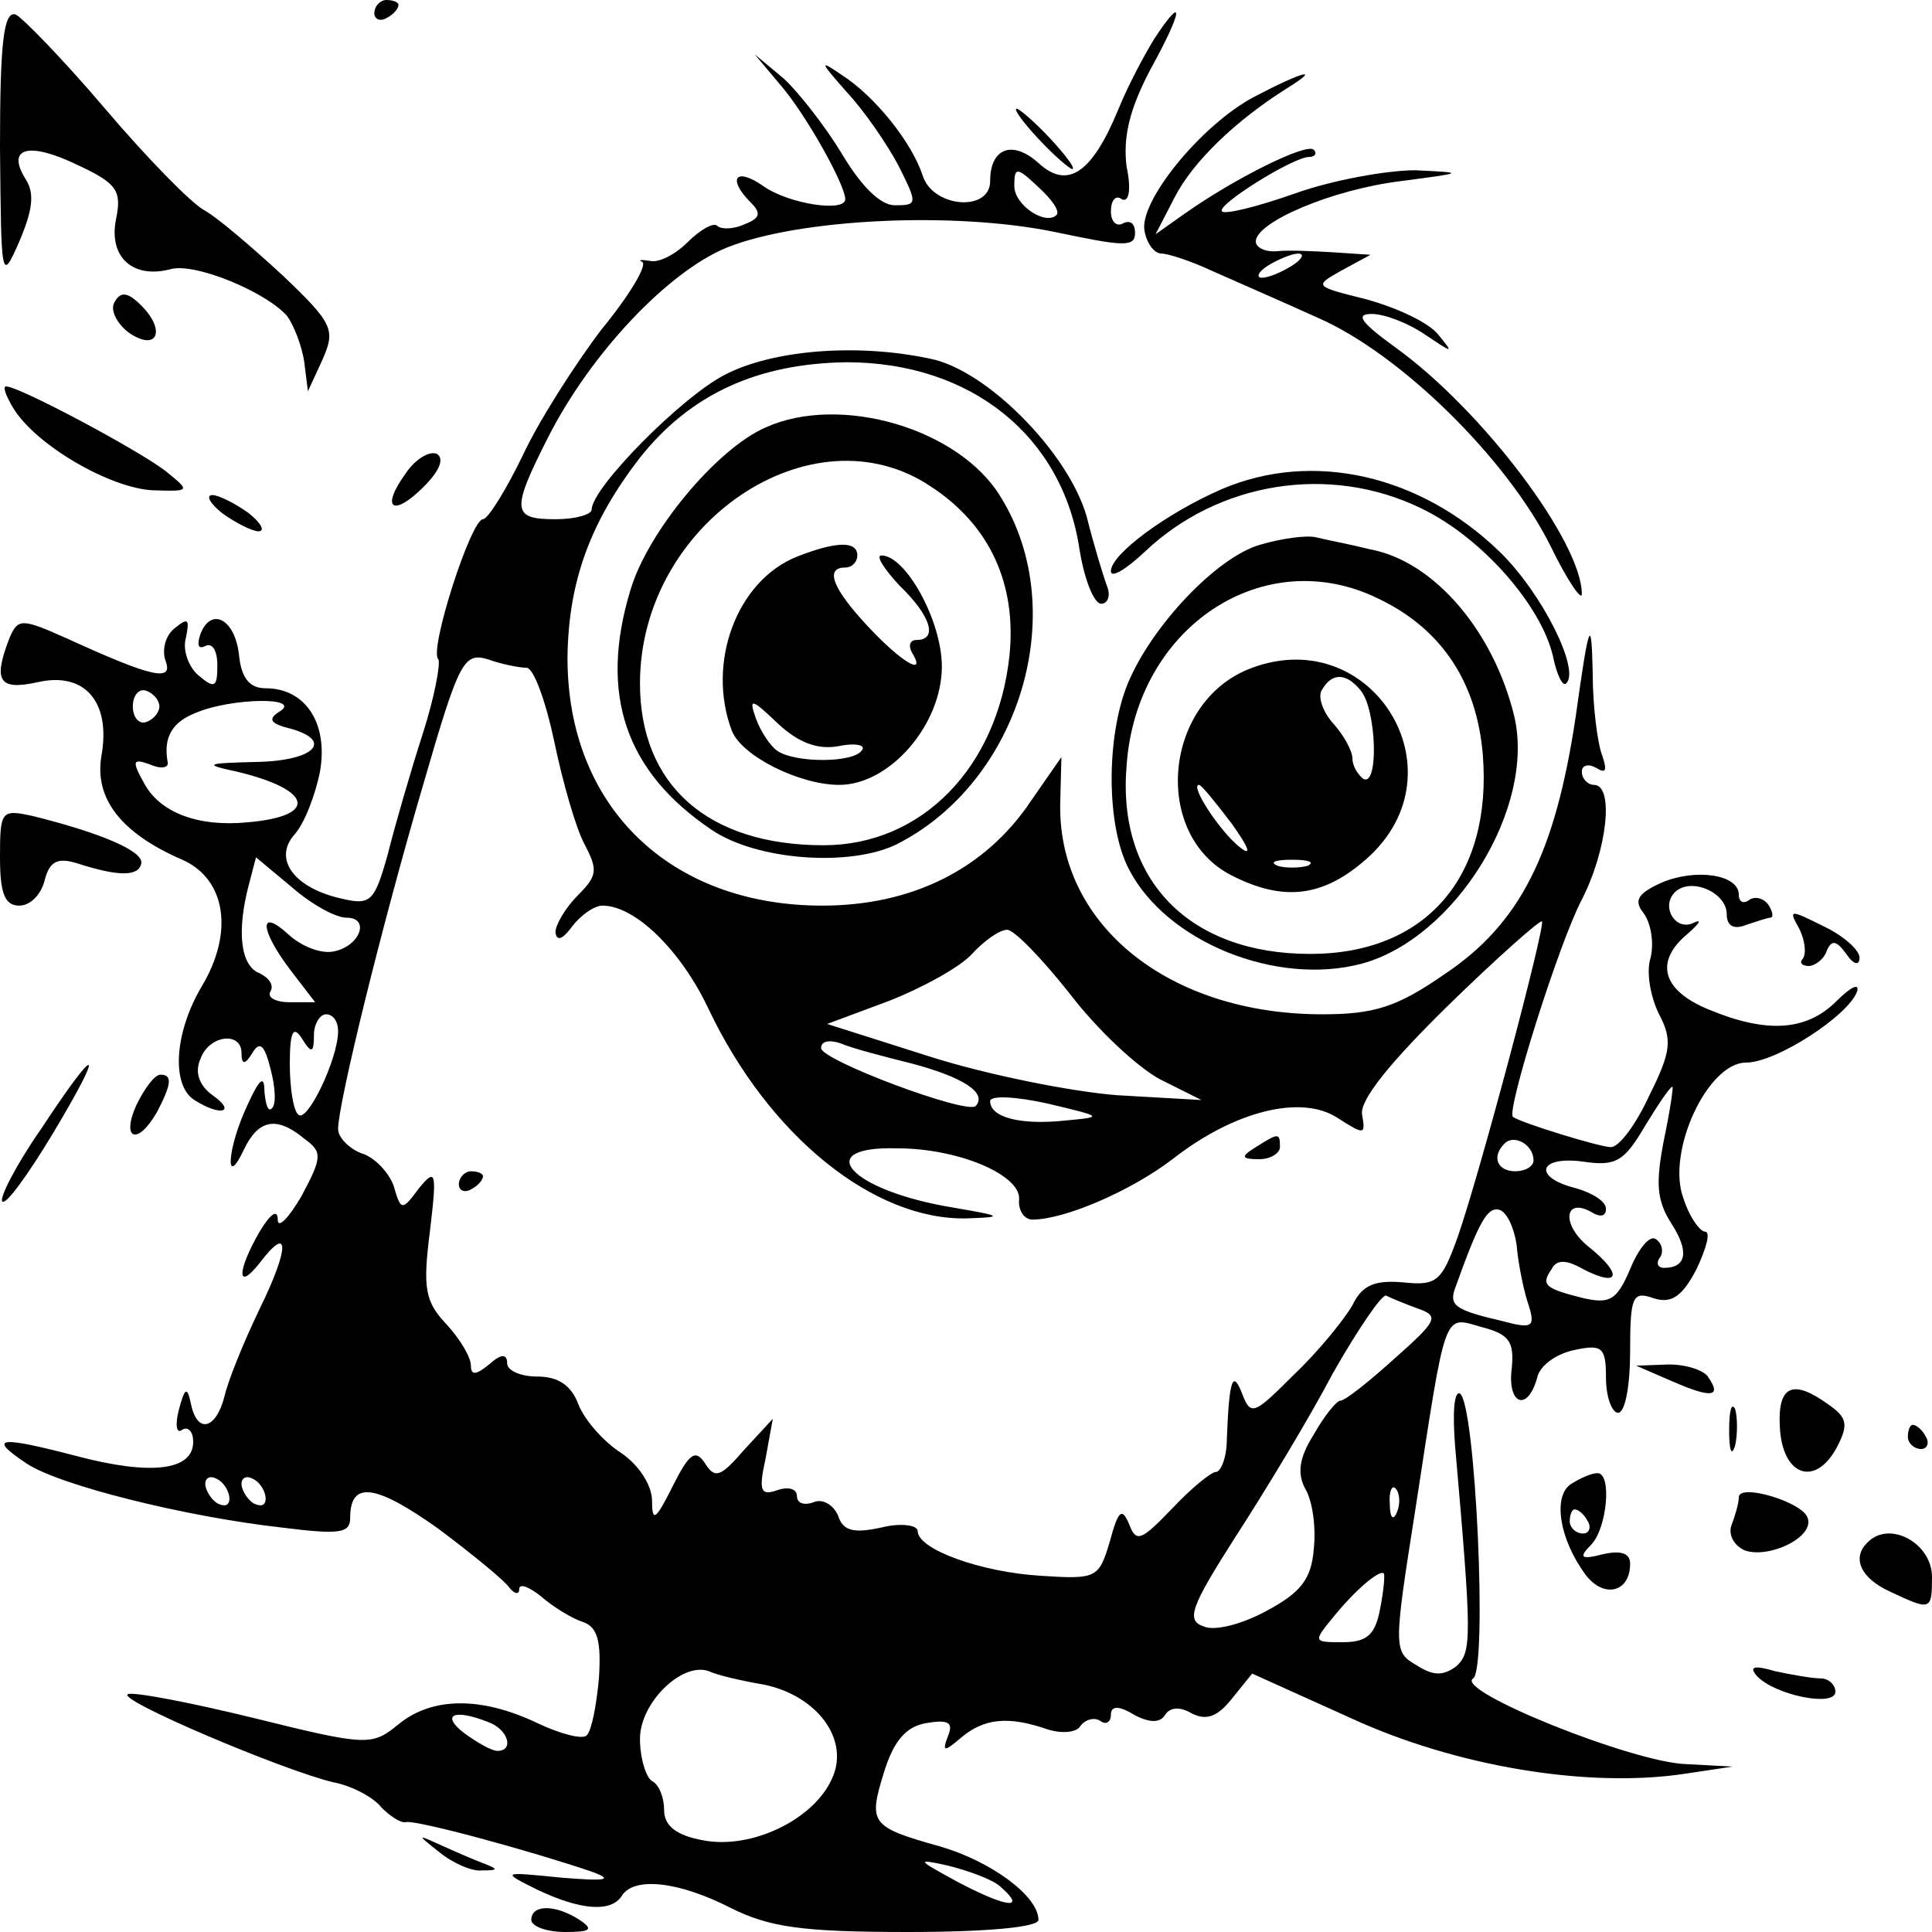 <?xml version="1.0" encoding="UTF-8"?>
<svg xmlns="http://www.w3.org/2000/svg" xmlns:xlink="http://www.w3.org/1999/xlink" width="200px" height="200px" viewBox="0 0 200 200" version="1.1">
<g id="surface1">
<path style=" stroke:none;fill-rule:nonzero;fill:rgb(0%,0%,0%);fill-opacity:1;" d="M 38.75 1.375 C 38.75 2 39.375 2.25 40 1.875 C 40.75 1.5 41.25 0.875 41.25 0.5 C 41.25 0.25 40.75 0 40 0 C 39.375 0 38.75 0.625 38.75 1.375 Z M 38.75 1.375 "/>
<path style=" stroke:none;fill-rule:nonzero;fill:rgb(0%,0%,0%);fill-opacity:1;" d="M 0 15.25 C 0.125 29 0.125 29.25 2 25 C 3.375 21.75 3.625 20 2.625 18.5 C 0.625 15.25 3 14.625 8.125 17.125 C 12.125 19 12.625 19.75 12 22.75 C 11.25 26.625 13.75 28.875 17.625 27.875 C 20.125 27.125 27.625 30.25 29.75 32.75 C 30.375 33.625 31.25 35.75 31.5 37.5 L 31.875 40.5 L 33.375 37.25 C 34.75 34.125 34.5 33.5 29.25 28.5 C 26.125 25.625 22.5 22.5 21.125 21.75 C 19.75 21 15.125 16.25 10.875 11.25 C 6.625 6.25 2.375 1.875 1.625 1.5 C 0.375 1.125 0 4.375 0 15.25 Z M 0 15.25 "/>
<path style=" stroke:none;fill-rule:nonzero;fill:rgb(0%,0%,0%);fill-opacity:1;" d="M 119.5 4 C 118.5 5.625 116.75 8.875 115.75 11.375 C 113 18 110.5 19.625 107.5 16.875 C 104.875 14.5 102.5 15.25 102.5 18.75 C 102.5 22 96.5 21.5 95.5 18.125 C 94.375 14.75 90.625 10 87.125 7.75 C 84.75 6.125 84.875 6.375 87.625 9.5 C 89.5 11.5 91.875 15 93 17.125 C 95 21.125 95 21.25 92.625 21.25 C 91.125 21.25 89.125 19.25 87.125 15.875 C 85.375 13 82.625 9.5 81.125 8.125 L 78.125 5.625 L 80.75 8.75 C 83.375 11.75 87.5 19.125 87.5 20.625 C 87.5 22 81.625 21.125 79 19.25 C 76.125 17.25 75.25 18.5 77.75 21 C 78.875 22.125 78.625 22.625 77 23.25 C 75.875 23.75 74.625 23.75 74.25 23.375 C 73.875 23 72.5 23.75 71.125 25.125 C 69.875 26.375 68.125 27.25 67.25 27 C 66.375 26.875 66 26.875 66.5 27.125 C 67 27.5 65.125 30.625 62.25 34.125 C 59.5 37.75 55.75 43.625 54.125 47.125 C 52.375 50.75 50.5 53.75 50 53.75 C 48.75 53.75 44.375 67.375 45.375 68.25 C 45.625 68.625 45 72.125 43.75 76 C 42.5 79.875 40.875 85.5 40.125 88.5 C 38.75 93.375 38.375 93.75 35.25 93 C 30.375 91.875 28.25 88.875 30.5 86.375 C 31.5 85.25 32.625 82.375 33.125 79.875 C 34 74.875 31.625 71.25 27.5 71.25 C 25.875 71.25 25 70.25 24.75 67.875 C 24.375 64.125 21.875 62.75 20.75 65.625 C 20.375 66.75 20.5 67.25 21.25 66.875 C 22 66.5 22.5 67.375 22.5 68.875 C 22.5 71.125 22.25 71.375 20.5 69.875 C 19.5 69 18.875 67.25 19.25 66 C 19.625 64.125 19.5 63.875 18.125 65 C 17.125 65.75 16.75 67.25 17.125 68.375 C 18 70.625 15.75 70.125 7 66.125 C 2.25 64 1.875 64 1 66 C -0.75 70.5 -0.125 71.5 3.875 70.625 C 8.75 69.5 11.5 72.625 10.5 78.25 C 9.75 82.625 12.5 86.25 18.875 89 C 23.375 91 24.25 96.5 20.875 102.125 C 18 107 17.75 112.375 20.125 113.875 C 22.875 115.625 24.5 115.125 22 113.375 C 20.625 112.375 20.125 111 20.75 109.625 C 21.625 107.125 25 106.75 25 109 C 25 110.25 25.375 110.25 26.125 109 C 26.875 107.75 27.375 108.125 28 110.625 C 28.5 112.5 28.625 114.375 28.125 114.75 C 27.75 115.125 27.5 114.375 27.375 113 C 27.375 111.25 26.875 111.625 25.625 114.375 C 23.5 118.875 23.25 123.25 25.25 119 C 26.75 115.875 28.625 115.5 31.5 117.875 C 33.375 119.25 33.375 119.75 31.25 123.75 C 29.875 126.125 28.75 127.25 28.75 126.25 C 28.75 125.125 28 125.625 26.875 127.5 C 24.5 131.625 24.5 133.75 26.875 130.75 C 30 126.625 30 129.125 26.875 135.5 C 25.25 138.875 23.625 142.875 23.25 144.5 C 22.375 148 20.375 148.5 19.75 145.25 C 19.375 143.5 19.125 143.625 18.5 146 C 18.125 147.5 18.25 148.5 18.875 148 C 19.5 147.625 20 148.25 20 149.25 C 20 152.25 15.625 152.75 8 150.75 C -0.125 148.625 -1.375 148.75 2.75 151.5 C 6.125 153.75 19.125 157 29.125 158.125 C 35.125 158.875 36.25 158.75 36.25 157.125 C 36.25 153.25 38.875 153.625 45.375 158.25 C 48.875 160.875 52.25 163.625 52.75 164.375 C 53.25 165 53.75 165.125 53.75 164.5 C 53.75 163.875 54.75 164.25 56 165.25 C 57.125 166.25 59.125 167.5 60.25 167.875 C 61.875 168.375 62.25 169.875 62 173.75 C 61.75 176.5 61.25 179.125 60.75 179.625 C 60.375 180.125 58 179.5 55.625 178.375 C 49.875 175.625 44.75 175.625 41.25 178.5 C 38.5 180.75 38 180.75 26.375 177.875 C 19.75 176.25 13.875 175.125 13.25 175.375 C 11.875 175.875 29.25 183.25 34.5 184.5 C 36.5 184.875 38.75 186.125 39.5 187.125 C 40.375 188 41.5 188.75 42 188.625 C 43.125 188.375 55 191.625 61.25 193.75 C 63.625 194.625 62.75 194.75 58.125 194.375 C 51.875 193.75 51.875 193.75 55.625 195.625 C 60.125 197.75 63.25 198 64.375 196.25 C 65.625 194.25 70.25 194.75 75.625 197.5 C 79.625 199.5 83 200 94 200 C 102.125 200 107.5 199.5 107.5 198.75 C 107.5 196.25 102.5 192.625 97.25 191.125 C 90.125 189.125 89.875 188.75 91.5 183.5 C 92.5 180.25 93.75 178.75 95.875 178.375 C 98.125 178 98.75 178.25 98.125 179.75 C 97.5 181.375 97.75 181.375 99.5 179.875 C 101.875 177.875 104.375 177.625 108.375 179 C 109.875 179.5 111.5 179.375 111.875 178.625 C 112.375 178 113.25 177.75 113.875 178.125 C 114.5 178.625 115 178.25 115 177.5 C 115 176.625 115.75 176.5 117.375 177.5 C 119 178.375 120.125 178.375 120.625 177.5 C 121.125 176.75 122.125 176.625 123.375 177.375 C 124.875 178.125 126 177.75 127.5 175.875 L 129.625 173.25 L 139.875 177.875 C 150.75 182.875 164.375 185.125 174.375 183.625 L 179.375 182.875 L 174.625 182.625 C 169.125 182.5 150.5 175 152.5 173.75 C 154 172.75 152.75 145.25 151.125 144.25 C 150.5 144 150.375 146.375 150.625 149.625 C 152.375 169.625 152.375 171 150.75 172.5 C 149.375 173.5 148.375 173.5 146.625 172.375 C 144.25 171 144.25 170.625 146.5 156.375 C 149.75 135.25 149.375 136.25 153.375 137.375 C 156.25 138.125 156.75 138.875 156.5 141.625 C 156 145.375 158.125 146.25 159.125 142.625 C 159.375 141.375 161.125 140.125 163 139.75 C 165.875 139.125 166.25 139.5 166.25 142.625 C 166.25 144.625 166.875 146.25 167.5 146.25 C 168.25 146.25 168.75 143.375 168.75 139.875 C 168.75 134.25 169 133.625 171.125 134.375 C 173 135 174.125 134.25 175.625 131.375 C 176.625 129.25 177.125 127.5 176.5 127.5 C 176 127.5 174.875 126 174.25 124 C 172.5 119.25 176.75 110 180.75 110 C 183.875 110 191.375 105.125 192.25 102.625 C 192.5 101.75 191.625 102.125 190.125 103.625 C 187 106.75 182.875 107 176.875 104.5 C 172 102.5 171.25 99.5 174.75 96.625 C 175.875 95.625 176.25 95.125 175.375 95.5 C 173.5 96.5 171.875 93.875 173.375 92.375 C 175 90.75 178.75 92.375 178.75 94.625 C 178.75 95.875 179.5 96.25 180.75 95.75 C 181.875 95.375 183 95 183.25 95 C 183.625 95 183.5 94.375 183.125 93.75 C 182.625 93 181.75 92.75 181.125 93.125 C 180.5 93.625 180 93.375 180 92.625 C 180 90.5 175.5 89.875 172 91.375 C 169.5 92.5 169.125 93.25 170.125 94.5 C 170.875 95.5 171.25 97.5 170.875 99.125 C 170.375 100.625 170.875 103.25 171.75 105 C 173.125 107.625 173 108.875 170.75 113.375 C 169.375 116.375 167.625 118.75 166.75 118.75 C 165.625 118.75 157.5 116.25 156.625 115.625 C 155.875 115.125 161.375 97.625 163.75 93.125 C 166.375 88 167.125 81.25 165 81.25 C 164.375 81.25 163.75 80.625 163.75 79.875 C 163.75 79.25 164.375 79 165.25 79.5 C 166.25 80.125 166.375 79.75 165.875 78.25 C 165.375 77 164.875 73.125 164.875 69.625 C 164.75 63.75 164.5 64.25 163.125 74.125 C 161 88.375 157.375 95.625 149.5 100.875 C 144.625 104.25 142.25 105 136.875 105 C 121.125 105 109.625 95.875 109.75 83.375 L 109.875 78.375 L 106.75 82.875 C 102 90 94.375 93.75 85.125 93.75 C 69.25 93.75 58.625 83.375 58.75 67.875 C 58.875 60.125 61.125 54 66.25 47.375 C 71.5 40.75 78.5 37.625 87.625 37.5 C 100.5 37.5 110 45.125 111.75 56.875 C 112.25 60 113.25 62.5 114 62.5 C 114.625 62.5 115 61.75 114.625 60.75 C 114.25 59.75 113.25 56.5 112.5 53.5 C 110.625 46.875 102.125 38.25 96.25 37.125 C 88.625 35.5 80 36.25 75.125 38.75 C 70.625 41 61.25 50.5 61.25 52.75 C 61.25 53.25 59.625 53.75 57.5 53.75 C 53 53.75 52.875 52.875 56.75 45.25 C 61.125 36.625 69.125 28.125 75.25 25.625 C 82.75 22.625 98.75 21.875 109.125 24 C 116.25 25.5 117.5 25.625 117.5 24.125 C 117.5 23.125 117 22.75 116.25 23.125 C 115.625 23.5 115 23 115 21.875 C 115 20.75 115.5 20.125 116.125 20.625 C 116.875 21 117.125 19.625 116.625 17.25 C 116.25 14.25 116.875 11.375 119.125 7.125 C 122.5 1 122.625 -0.75 119.5 4 Z M 109.375 22.25 C 108.25 23.375 105 21.25 105 19.25 C 105 17.25 105.25 17.25 107.5 19.375 C 108.875 20.625 109.75 21.875 109.375 22.25 Z M 54.5 69.125 C 55.25 69.125 56.5 72.625 57.375 76.75 C 58.25 81 59.625 85.75 60.5 87.375 C 61.875 90 61.875 90.625 59.875 92.625 C 58.5 94 57.5 95.75 57.5 96.5 C 57.625 97.5 58.25 97.25 59.25 95.875 C 60.125 94.75 61.5 93.75 62.375 93.75 C 65.75 93.75 70.5 98.375 73.375 104.5 C 79.625 117.625 90.5 126.375 100.125 126.125 C 104 126 103.75 125.875 98.625 125 C 88 123.25 83.875 118.625 92.875 118.875 C 99.25 118.875 105.625 121.625 105.5 124.125 C 105.375 125.25 106 126.25 106.875 126.25 C 110.25 126.25 117.125 123.25 121.375 120 C 127.75 115 134.75 113.25 138.5 115.75 C 141.25 117.5 141.375 117.5 141 115.375 C 140.75 113.875 143.875 110 150 104 C 155 99.125 159.375 95.25 159.625 95.375 C 160 95.875 153.125 121.75 150.875 128.125 C 149.25 132.625 148.75 133.125 145.25 132.75 C 142.375 132.5 141 133 140 135.125 C 139.125 136.625 136.5 139.875 134 142.25 C 129.875 146.375 129.5 146.625 128.625 144.375 C 127.625 141.75 127.25 142.625 127 149 C 127 150.875 126.375 152.375 125.875 152.375 C 125.375 152.375 123.25 154.125 121.375 156.125 C 118.125 159.5 117.625 159.75 116.875 157.75 C 116.125 156 115.75 156.375 114.875 159.625 C 113.75 163.375 113.5 163.5 107.75 163.125 C 101.5 162.75 95 160.375 95 158.5 C 95 157.875 93.25 157.625 91.25 158.125 C 88.375 158.75 87.25 158.5 86.75 156.875 C 86.25 155.75 85.125 155.125 84.25 155.5 C 83.25 155.875 82.5 155.625 82.5 154.875 C 82.5 154.125 81.625 153.875 80.5 154.25 C 78.75 154.875 78.5 154.375 79.25 151 L 80 146.875 L 77 150.125 C 74.625 152.875 74 153.125 73 151.5 C 72 150 71.375 150.375 69.625 153.875 C 67.875 157.375 67.5 157.625 67.5 155.375 C 67.5 153.75 66.125 151.625 64.25 150.375 C 62.5 149.25 60.5 147 59.875 145.375 C 59.125 143.375 57.75 142.5 55.625 142.5 C 53.875 142.5 52.5 141.875 52.5 141.125 C 52.5 140.125 51.875 140.125 50.625 141.25 C 49.25 142.375 48.75 142.375 48.75 141.375 C 48.75 140.5 47.625 138.625 46.25 137.125 C 44 134.75 43.75 133.375 44.5 127.5 C 45.25 121.25 45.125 120.875 43.375 123 C 41.625 125.375 41.5 125.375 40.75 122.75 C 40.25 121.375 38.75 119.75 37.375 119.375 C 36.125 118.875 35 117.75 35 116.875 C 35 114.25 39.5 95.875 43.875 81 C 47.5 68.5 48 67.5 50.5 68.25 C 51.875 68.75 53.75 69.125 54.5 69.125 Z M 16.5 73.125 C 16.5 73.75 15.875 74.5 15.125 74.75 C 14.375 75 13.75 74.25 13.75 73.125 C 13.75 72 14.375 71.25 15.125 71.5 C 15.875 71.75 16.5 72.5 16.5 73.125 Z M 29 73.625 C 27.75 74.375 27.875 74.875 29.875 75.375 C 34.625 76.625 32.625 78.75 26.625 78.875 C 21.25 79 21 79.125 24.5 79.875 C 32.375 81.75 33 84.5 25.625 85.125 C 20.5 85.625 16.5 84.125 14.875 81 C 13.625 78.75 13.75 78.5 15.5 79.125 C 16.625 79.625 17.375 79.5 17.375 79 C 16.875 76.375 17.75 74.75 20.375 73.75 C 24 72.25 31.25 72.125 29 73.625 Z M 35.875 95 C 38.375 95 37.25 98 34.5 98.5 C 33.25 98.75 31.25 98 29.875 96.75 C 26.75 93.875 26.875 96.25 30.125 100.5 L 32.625 103.75 L 30 103.75 C 28.5 103.75 27.625 103.25 28 102.625 C 28.375 102 27.875 101.25 26.875 100.75 C 24.875 100 24.5 96.375 25.75 91.625 L 26.5 88.75 L 30.25 91.875 C 32.25 93.625 34.75 95 35.875 95 Z M 110.75 102.875 C 113.5 106.5 117.75 110.5 120.125 111.75 L 124.375 113.875 L 115.625 113.375 C 110.875 113 102.125 111.25 96.25 109.375 L 85.625 106 L 92 103.625 C 95.5 102.25 99.375 100.125 100.625 98.75 C 101.875 97.375 103.5 96.25 104.25 96.25 C 105 96.25 107.875 99.25 110.75 102.875 Z M 35 106.75 C 35 109.625 31.75 116.375 30.875 115.375 C 30.375 115 30 112.625 30 110.125 C 30 106.75 30.375 106.125 31.25 107.5 C 32.25 109.125 32.5 109 32.5 107.125 C 32.5 106 33.125 105 33.75 105 C 34.5 105 35 105.75 35 106.75 Z M 94.5 110.125 C 99.625 111.5 102.25 113.125 101 114.5 C 100 115.375 85 109.75 85 108.5 C 85 107.75 85.875 107.625 87 108 C 88.125 108.5 91.5 109.375 94.5 110.125 Z M 110.25 116 C 105.5 116.5 102.5 115.625 102.5 114 C 102.5 113.375 105.125 113.5 108.5 114.25 C 114.25 115.625 114.25 115.625 110.25 116 Z M 172.25 118 C 171.375 122.5 171.5 124.25 173 126.625 C 174.875 129.5 174.625 131.25 172.25 131.25 C 171.625 131.25 171.375 130.75 171.875 130.125 C 172.25 129.5 172 128.625 171.375 128.25 C 170.75 127.875 169.625 129.25 168.75 131.375 C 167.375 134.625 166.625 135 163.875 134.375 C 159.875 133.375 159.5 133 160.625 131.375 C 161.125 130.375 162.125 130.375 163.875 131.375 C 167.75 133.375 168 131.875 164.375 129 C 161.5 126.625 162 123.75 165 125.625 C 165.75 126 166.25 125.875 166.25 125.125 C 166.25 124.375 164.875 123.5 163.125 123 C 158.625 121.875 159.25 119.625 163.875 120.25 C 167.25 120.75 168.125 120.25 170.25 116.625 C 171.625 114.375 172.875 112.5 173.125 112.5 C 173.25 112.5 172.875 115 172.25 118 Z M 158.75 120.125 C 158.75 120.75 157.875 121.25 156.875 121.25 C 155 121.25 154.375 119.75 155.75 118.375 C 156.75 117.375 158.75 118.5 158.75 120.125 Z M 157 128.875 C 157.125 130.5 157.625 133.125 158.125 134.75 C 159 137.375 158.75 137.625 155.5 136.75 C 150.625 135.625 150 135.125 150.625 133.375 C 153.125 126.375 154 124.875 155.25 125.25 C 156 125.5 156.75 127.125 157 128.875 Z M 146.875 135.5 C 149 136.25 148.75 136.75 144.375 140.625 C 141.75 143 139.25 145 138.75 145 C 138.375 145 137.125 146.5 136 148.5 C 134.5 150.875 134.25 152.5 135.125 154.125 C 135.875 155.375 136.25 158.125 136 160.375 C 135.75 163.5 134.625 164.875 131.125 166.75 C 128.625 168.125 125.75 168.875 124.625 168.375 C 122.75 167.75 123.25 166.375 127.875 159.125 C 130.875 154.5 135.5 146.875 138 142.125 C 140.625 137.5 143.125 133.875 143.5 134.125 C 144 134.375 145.5 135 146.875 135.5 Z M 23.75 155.125 C 23.75 155.875 23.25 156 22.5 155.625 C 21.875 155.25 21.25 154.25 21.25 153.625 C 21.25 152.875 21.875 152.75 22.5 153.125 C 23.25 153.5 23.75 154.5 23.75 155.125 Z M 27.5 155.125 C 27.5 155.875 27 156 26.25 155.625 C 25.625 155.25 25 154.25 25 153.625 C 25 152.875 25.625 152.75 26.25 153.125 C 27 153.5 27.5 154.5 27.5 155.125 Z M 144.625 156.5 C 144.25 157.5 143.875 157.125 143.875 155.75 C 143.75 154.375 144.125 153.625 144.5 154.125 C 144.875 154.5 145 155.625 144.625 156.5 Z M 142.875 166.5 C 142.375 169.25 141.5 170 139 170 C 135.875 170 135.875 170 138.25 167.125 C 140.625 164.25 142.875 162.5 143.25 162.875 C 143.375 163 143.25 164.625 142.875 166.5 Z M 79 174.375 C 84.625 175.5 88 180.125 86.125 184.125 C 84.25 188.375 77.75 191.5 72.75 190.5 C 70 190 68.75 189 68.75 187.375 C 68.75 186.125 68.25 184.75 67.5 184.375 C 66.875 184 66.25 182 66.25 180 C 66.25 176.25 70.625 172 73.375 173 C 74.125 173.375 76.75 174 79 174.375 Z M 50.5 178.25 C 52.625 179 53.25 181.25 51.5 181.25 C 50.875 181.25 49.375 180.375 48 179.375 C 45.625 177.5 47 176.875 50.5 178.25 Z M 103.5 195.25 C 106.375 197.75 104.25 197.5 99.25 194.875 C 94.875 192.5 94.75 192.375 98.125 193.125 C 100.125 193.625 102.625 194.5 103.5 195.25 Z M 103.5 195.25 "/>
<path style=" stroke:none;fill-rule:nonzero;fill:rgb(0%,0%,0%);fill-opacity:1;" d="M 130 118.75 C 128.375 119.75 128.5 120 130.375 120 C 131.5 120 132.5 119.375 132.5 118.75 C 132.5 117.25 132.375 117.25 130 118.75 Z M 130 118.75 "/>
<path style=" stroke:none;fill-rule:nonzero;fill:rgb(0%,0%,0%);fill-opacity:1;" d="M 47.5 122.625 C 47.5 123.25 48.125 123.5 48.75 123.125 C 49.5 122.75 50 122.125 50 121.75 C 50 121.5 49.5 121.25 48.75 121.25 C 48.125 121.25 47.5 121.875 47.5 122.625 Z M 47.5 122.625 "/>
<path style=" stroke:none;fill-rule:nonzero;fill:rgb(0%,0%,0%);fill-opacity:1;" d="M 129.875 10 C 124.375 12.875 117.75 21 118.5 24 C 118.75 25.25 119.5 26.25 120.25 26.25 C 120.875 26.25 123.25 27 125.375 28 C 127.625 29 132.5 31.125 136.375 32.875 C 145 36.625 156 47.5 160.5 56.5 C 162.25 60.125 163.75 62.25 163.75 61.5 C 163.75 56.125 153.5 42.5 144.5 36 C 140.875 33.375 140.25 32.5 142 32.5 C 143.375 32.5 145.875 33.5 147.5 34.625 C 150.5 36.625 150.5 36.625 148.875 34.625 C 147.875 33.375 144.625 31.875 141.5 31 C 136 29.625 136 29.625 138.875 28 L 141.875 26.375 L 138.125 26.125 C 136.125 26 133.375 25.875 132.25 26 C 131 26.125 130 25.625 130 25 C 130 23 137.875 19.625 145 18.75 C 151.625 17.875 151.75 17.875 146.5 17.625 C 143.625 17.625 138 18.625 134.125 20 C 130.25 21.375 126.75 22.25 126.5 21.875 C 125.875 21.25 133.875 16.25 135.5 16.25 C 136.125 16.25 136.375 15.875 136 15.5 C 135.25 14.75 127.75 18.5 122.625 22.125 L 119.625 24.25 L 121.625 20.375 C 123.5 16.75 127.875 12.5 133.25 9.125 C 136.875 6.875 134.875 7.375 129.875 10 Z M 133.75 27.5 C 132.75 28.125 131.375 28.75 130.625 28.75 C 130 28.75 130.25 28.125 131.25 27.5 C 132.25 26.875 133.75 26.25 134.375 26.25 C 135.125 26.25 134.75 26.875 133.75 27.5 Z M 133.75 27.5 "/>
<path style=" stroke:none;fill-rule:nonzero;fill:rgb(0%,0%,0%);fill-opacity:1;" d="M 107.5 14.375 C 109.125 16.125 110.75 17.5 111 17.5 C 111.375 17.5 110.375 16.125 108.75 14.375 C 107.125 12.625 105.5 11.25 105.25 11.25 C 104.875 11.25 105.875 12.625 107.5 14.375 Z M 107.5 14.375 "/>
<path style=" stroke:none;fill-rule:nonzero;fill:rgb(0%,0%,0%);fill-opacity:1;" d="M 11.875 31.25 C 11.375 32 12 33.375 13.25 34.375 C 16.25 36.5 17.25 34.25 14.625 31.625 C 13.25 30.25 12.5 30.125 11.875 31.25 Z M 11.875 31.25 "/>
<path style=" stroke:none;fill-rule:nonzero;fill:rgb(0%,0%,0%);fill-opacity:1;" d="M 1.375 42.25 C 3.75 46.125 11.375 50.5 15.75 50.75 C 19.75 50.875 19.75 50.875 17.125 48.75 C 14.375 46.625 2 40 0.625 40 C 0.25 40 0.625 41 1.375 42.25 Z M 1.375 42.25 "/>
<path style=" stroke:none;fill-rule:nonzero;fill:rgb(0%,0%,0%);fill-opacity:1;" d="M 79.25 44.25 C 74.125 46.5 67 55.125 65.25 61.125 C 62 71.875 64.75 79.875 73.625 85.875 C 78.375 89.125 88.125 89.75 92.875 87.375 C 105.625 80.875 110.875 63.25 103.625 51.5 C 99.375 44.375 87 40.75 79.25 44.25 Z M 96.375 50.375 C 102.5 54.375 105.25 60.5 104.5 67.875 C 103.25 79.5 95.375 87.5 85.25 87.5 C 73.25 87.5 66.25 81.25 66.25 70.75 C 66.25 54.125 84.125 42.125 96.375 50.375 Z M 96.375 50.375 "/>
<path style=" stroke:none;fill-rule:nonzero;fill:rgb(0%,0%,0%);fill-opacity:1;" d="M 82.5 57.625 C 76.25 60.125 73.125 68.625 75.75 75.625 C 76.75 78.25 82.75 81.25 86.875 81.25 C 92.125 81.25 97.5 75 97.5 69 C 97.5 64.25 93.75 57.5 91.25 57.5 C 90.625 57.5 91.5 58.875 93.125 60.625 C 96.375 63.75 97.125 66.25 94.875 66.25 C 94.25 66.25 94 66.75 94.375 67.5 C 96 70.125 93.375 68.625 89.875 64.875 C 86.125 60.875 85.375 58.75 87.5 58.75 C 88.25 58.75 88.75 58.125 88.75 57.5 C 88.75 56 86.625 56 82.5 57.625 Z M 86.75 77.25 C 88.5 76.875 89.625 77.125 89.25 77.625 C 88.5 79 82.375 79 80.5 77.75 C 79.75 77.25 78.75 75.75 78.25 74.375 C 77.5 72.25 77.75 72.25 80.5 74.875 C 82.625 76.875 84.625 77.625 86.75 77.25 Z M 86.75 77.25 "/>
<path style=" stroke:none;fill-rule:nonzero;fill:rgb(0%,0%,0%);fill-opacity:1;" d="M 42 49 C 39.375 52.625 40.625 53.625 43.875 50.375 C 45.5 48.75 46 47.5 45.25 47 C 44.5 46.625 43 47.5 42 49 Z M 42 49 "/>
<path style=" stroke:none;fill-rule:nonzero;fill:rgb(0%,0%,0%);fill-opacity:1;" d="M 126.5 50.625 C 120.75 53.125 115 57.375 115 59.125 C 115 59.875 116.5 59 118.5 57.125 C 126.125 49.875 137.625 48 147.125 52.625 C 153.375 55.625 159.5 62.625 160.75 67.875 C 161.125 69.75 161.75 71.125 162.125 70.75 C 163.625 69.375 159.625 61.375 155.25 57.125 C 147 49.125 135.875 46.625 126.5 50.625 Z M 126.5 50.625 "/>
<path style=" stroke:none;fill-rule:nonzero;fill:rgb(0%,0%,0%);fill-opacity:1;" d="M 23 53.125 C 24.375 54.125 26.125 55 26.75 55 C 27.5 55 27 54.125 25.75 53.125 C 24.375 52.125 22.625 51.25 22 51.25 C 21.25 51.25 21.75 52.125 23 53.125 Z M 23 53.125 "/>
<path style=" stroke:none;fill-rule:nonzero;fill:rgb(0%,0%,0%);fill-opacity:1;" d="M 130.5 56.375 C 126 57.625 119.25 64.75 116.75 70.75 C 114.5 76.25 114.5 85.5 116.875 90 C 120.75 97.5 132.125 102.125 141 99.75 C 150.625 97.125 159 83.625 156.75 74.125 C 154.625 65.375 148.5 58.125 141.875 56.875 C 139.875 56.375 137.25 55.875 136.25 55.625 C 135.25 55.375 132.625 55.75 130.5 56.375 Z M 142.75 62 C 149.25 65.125 152.875 70.625 153.5 78.125 C 154.5 90.75 147.625 98.75 135.625 98.75 C 123.125 98.75 115.625 91.125 116.625 79.25 C 117.625 64.875 130.875 56.125 142.75 62 Z M 142.75 62 "/>
<path style=" stroke:none;fill-rule:nonzero;fill:rgb(0%,0%,0%);fill-opacity:1;" d="M 129 69.375 C 120.375 73.125 119.375 86.5 127.5 90.625 C 132.875 93.375 137 92.875 141.5 88.875 C 151.75 79.75 141.75 64 129 69.375 Z M 140.875 71.5 C 142.5 73.5 142.75 81.5 141.125 80.625 C 140.5 80.125 140 79.25 140 78.5 C 140 77.75 139.125 76.125 138 74.875 C 136.875 73.625 136.375 72 136.875 71.375 C 137.875 69.625 139.375 69.625 140.875 71.5 Z M 127.5 85.25 C 129.375 87.875 129.625 88.75 128.25 87.625 C 126.25 86 123.125 81.25 124.125 81.25 C 124.375 81.25 125.875 83.125 127.5 85.25 Z M 135.375 89.625 C 134.5 89.875 133 89.875 132.25 89.625 C 131.375 89.25 132 89 133.75 89 C 135.5 89 136.125 89.25 135.375 89.625 Z M 135.375 89.625 "/>
<path style=" stroke:none;fill-rule:nonzero;fill:rgb(0%,0%,0%);fill-opacity:1;" d="M 0 88.75 C 0 92.5 0.5 93.75 2 93.75 C 3.125 93.75 4.25 92.625 4.625 91.125 C 5.125 89.125 6 88.75 8 89.375 C 12.25 90.75 14.375 90.75 14.625 89.375 C 14.875 88.125 10.5 86.25 3.5 84.5 C 0.125 83.75 0 83.875 0 88.75 Z M 0 88.75 "/>
<path style=" stroke:none;fill-rule:nonzero;fill:rgb(0%,0%,0%);fill-opacity:1;" d="M 186.25 96.125 C 186.875 97.375 187 98.75 186.625 99.25 C 186.25 99.625 186.5 100 187.25 100 C 187.875 100 188.875 99.25 189.125 98.375 C 189.625 97.25 190.125 97.375 191.125 98.75 C 191.875 99.875 192.5 100 192.5 99.125 C 192.5 98.375 190.875 96.875 188.75 95.875 C 185.25 94.125 185.125 94.125 186.25 96.125 Z M 186.25 96.125 "/>
<path style=" stroke:none;fill-rule:nonzero;fill:rgb(0%,0%,0%);fill-opacity:1;" d="M 4.25 116.875 C 1.625 120.625 -0.125 124.125 0.25 124.375 C 0.625 124.75 2.875 121.625 5.375 117.5 C 11 108.125 10.25 107.75 4.25 116.875 Z M 4.25 116.875 "/>
<path style=" stroke:none;fill-rule:nonzero;fill:rgb(0%,0%,0%);fill-opacity:1;" d="M 14.125 114.375 C 12.5 118 14.25 118.625 16.25 115.125 C 17.75 112.25 17.875 111.25 16.625 111.25 C 16 111.25 15 112.625 14.125 114.375 Z M 14.125 114.375 "/>
<path style=" stroke:none;fill-rule:nonzero;fill:rgb(0%,0%,0%);fill-opacity:1;" d="M 173.125 143 C 177.125 144.75 178.25 144.625 176.875 142.625 C 176.5 141.875 174.625 141.25 172.75 141.25 L 169.375 141.375 Z M 173.125 143 "/>
<path style=" stroke:none;fill-rule:nonzero;fill:rgb(0%,0%,0%);fill-opacity:1;" d="M 184.25 147.75 C 184.5 152.75 187.875 154 190.125 149.875 C 191.375 147.5 191.25 146.75 189.25 145.375 C 185.625 142.75 184 143.375 184.25 147.75 Z M 184.25 147.75 "/>
<path style=" stroke:none;fill-rule:nonzero;fill:rgb(0%,0%,0%);fill-opacity:1;" d="M 179 148.125 C 179 150.125 179.25 150.875 179.625 149.625 C 179.875 148.5 179.875 146.75 179.625 145.875 C 179.25 145.125 179 146 179 148.125 Z M 179 148.125 "/>
<path style=" stroke:none;fill-rule:nonzero;fill:rgb(0%,0%,0%);fill-opacity:1;" d="M 197.5 148.75 C 197.5 149.375 198.125 150 198.875 150 C 199.5 150 199.75 149.375 199.375 148.75 C 199 148 198.375 147.5 198 147.5 C 197.75 147.5 197.5 148 197.5 148.75 Z M 197.5 148.75 "/>
<path style=" stroke:none;fill-rule:nonzero;fill:rgb(0%,0%,0%);fill-opacity:1;" d="M 162.625 153.625 C 160.75 154.875 161.375 159.25 164.125 163 C 166 165.5 168.75 164.875 168.75 161.875 C 168.75 160.75 167.75 160.5 166 160.875 C 163.625 161.5 163.375 161.25 164.75 159.875 C 166.375 158.125 166.875 152.5 165.375 152.5 C 164.75 152.5 163.625 153 162.625 153.625 Z M 164.375 157.5 C 164.75 158.125 164.5 158.75 163.875 158.75 C 163.125 158.75 162.5 158.125 162.5 157.5 C 162.5 156.75 162.75 156.25 163 156.25 C 163.375 156.25 164 156.75 164.375 157.5 Z M 164.375 157.5 "/>
<path style=" stroke:none;fill-rule:nonzero;fill:rgb(0%,0%,0%);fill-opacity:1;" d="M 180 155 C 180 155.625 179.625 156.875 179.25 157.875 C 178.875 158.875 179.5 160 180.625 160.5 C 183.125 161.375 187.875 159.125 187.125 157.125 C 186.625 155.5 180 153.5 180 155 Z M 180 155 "/>
<path style=" stroke:none;fill-rule:nonzero;fill:rgb(0%,0%,0%);fill-opacity:1;" d="M 193.375 159.625 C 191.625 161.25 192.625 163.375 195.625 164.75 C 199.875 166.75 200 166.75 200 163.25 C 200 159.75 195.625 157.375 193.375 159.625 Z M 193.375 159.625 "/>
<path style=" stroke:none;fill-rule:nonzero;fill:rgb(0%,0%,0%);fill-opacity:1;" d="M 181.875 173.5 C 183.75 175.5 190 176.75 190 175.125 C 190 174.375 189.25 173.75 188.5 173.75 C 187.625 173.75 185.5 173.375 183.75 173 C 181.625 172.375 181 172.5 181.875 173.5 Z M 181.875 173.5 "/>
<path style=" stroke:none;fill-rule:nonzero;fill:rgb(0%,0%,0%);fill-opacity:1;" d="M 45.5 191.75 C 46.875 192.875 48.875 193.75 49.875 193.625 C 51.625 193.625 51.625 193.5 50 192.875 C 49 192.5 47 191.625 45.625 191 C 43.125 189.875 43.125 189.875 45.5 191.75 Z M 45.5 191.75 "/>
<path style=" stroke:none;fill-rule:nonzero;fill:rgb(0%,0%,0%);fill-opacity:1;" d="M 55 198.75 C 55 199.375 56.5 200 58.5 200 C 61.125 200 61.5 199.75 60 198.75 C 57.5 197.125 55 197.125 55 198.75 Z M 55 198.75 "/>
</g>
</svg>
